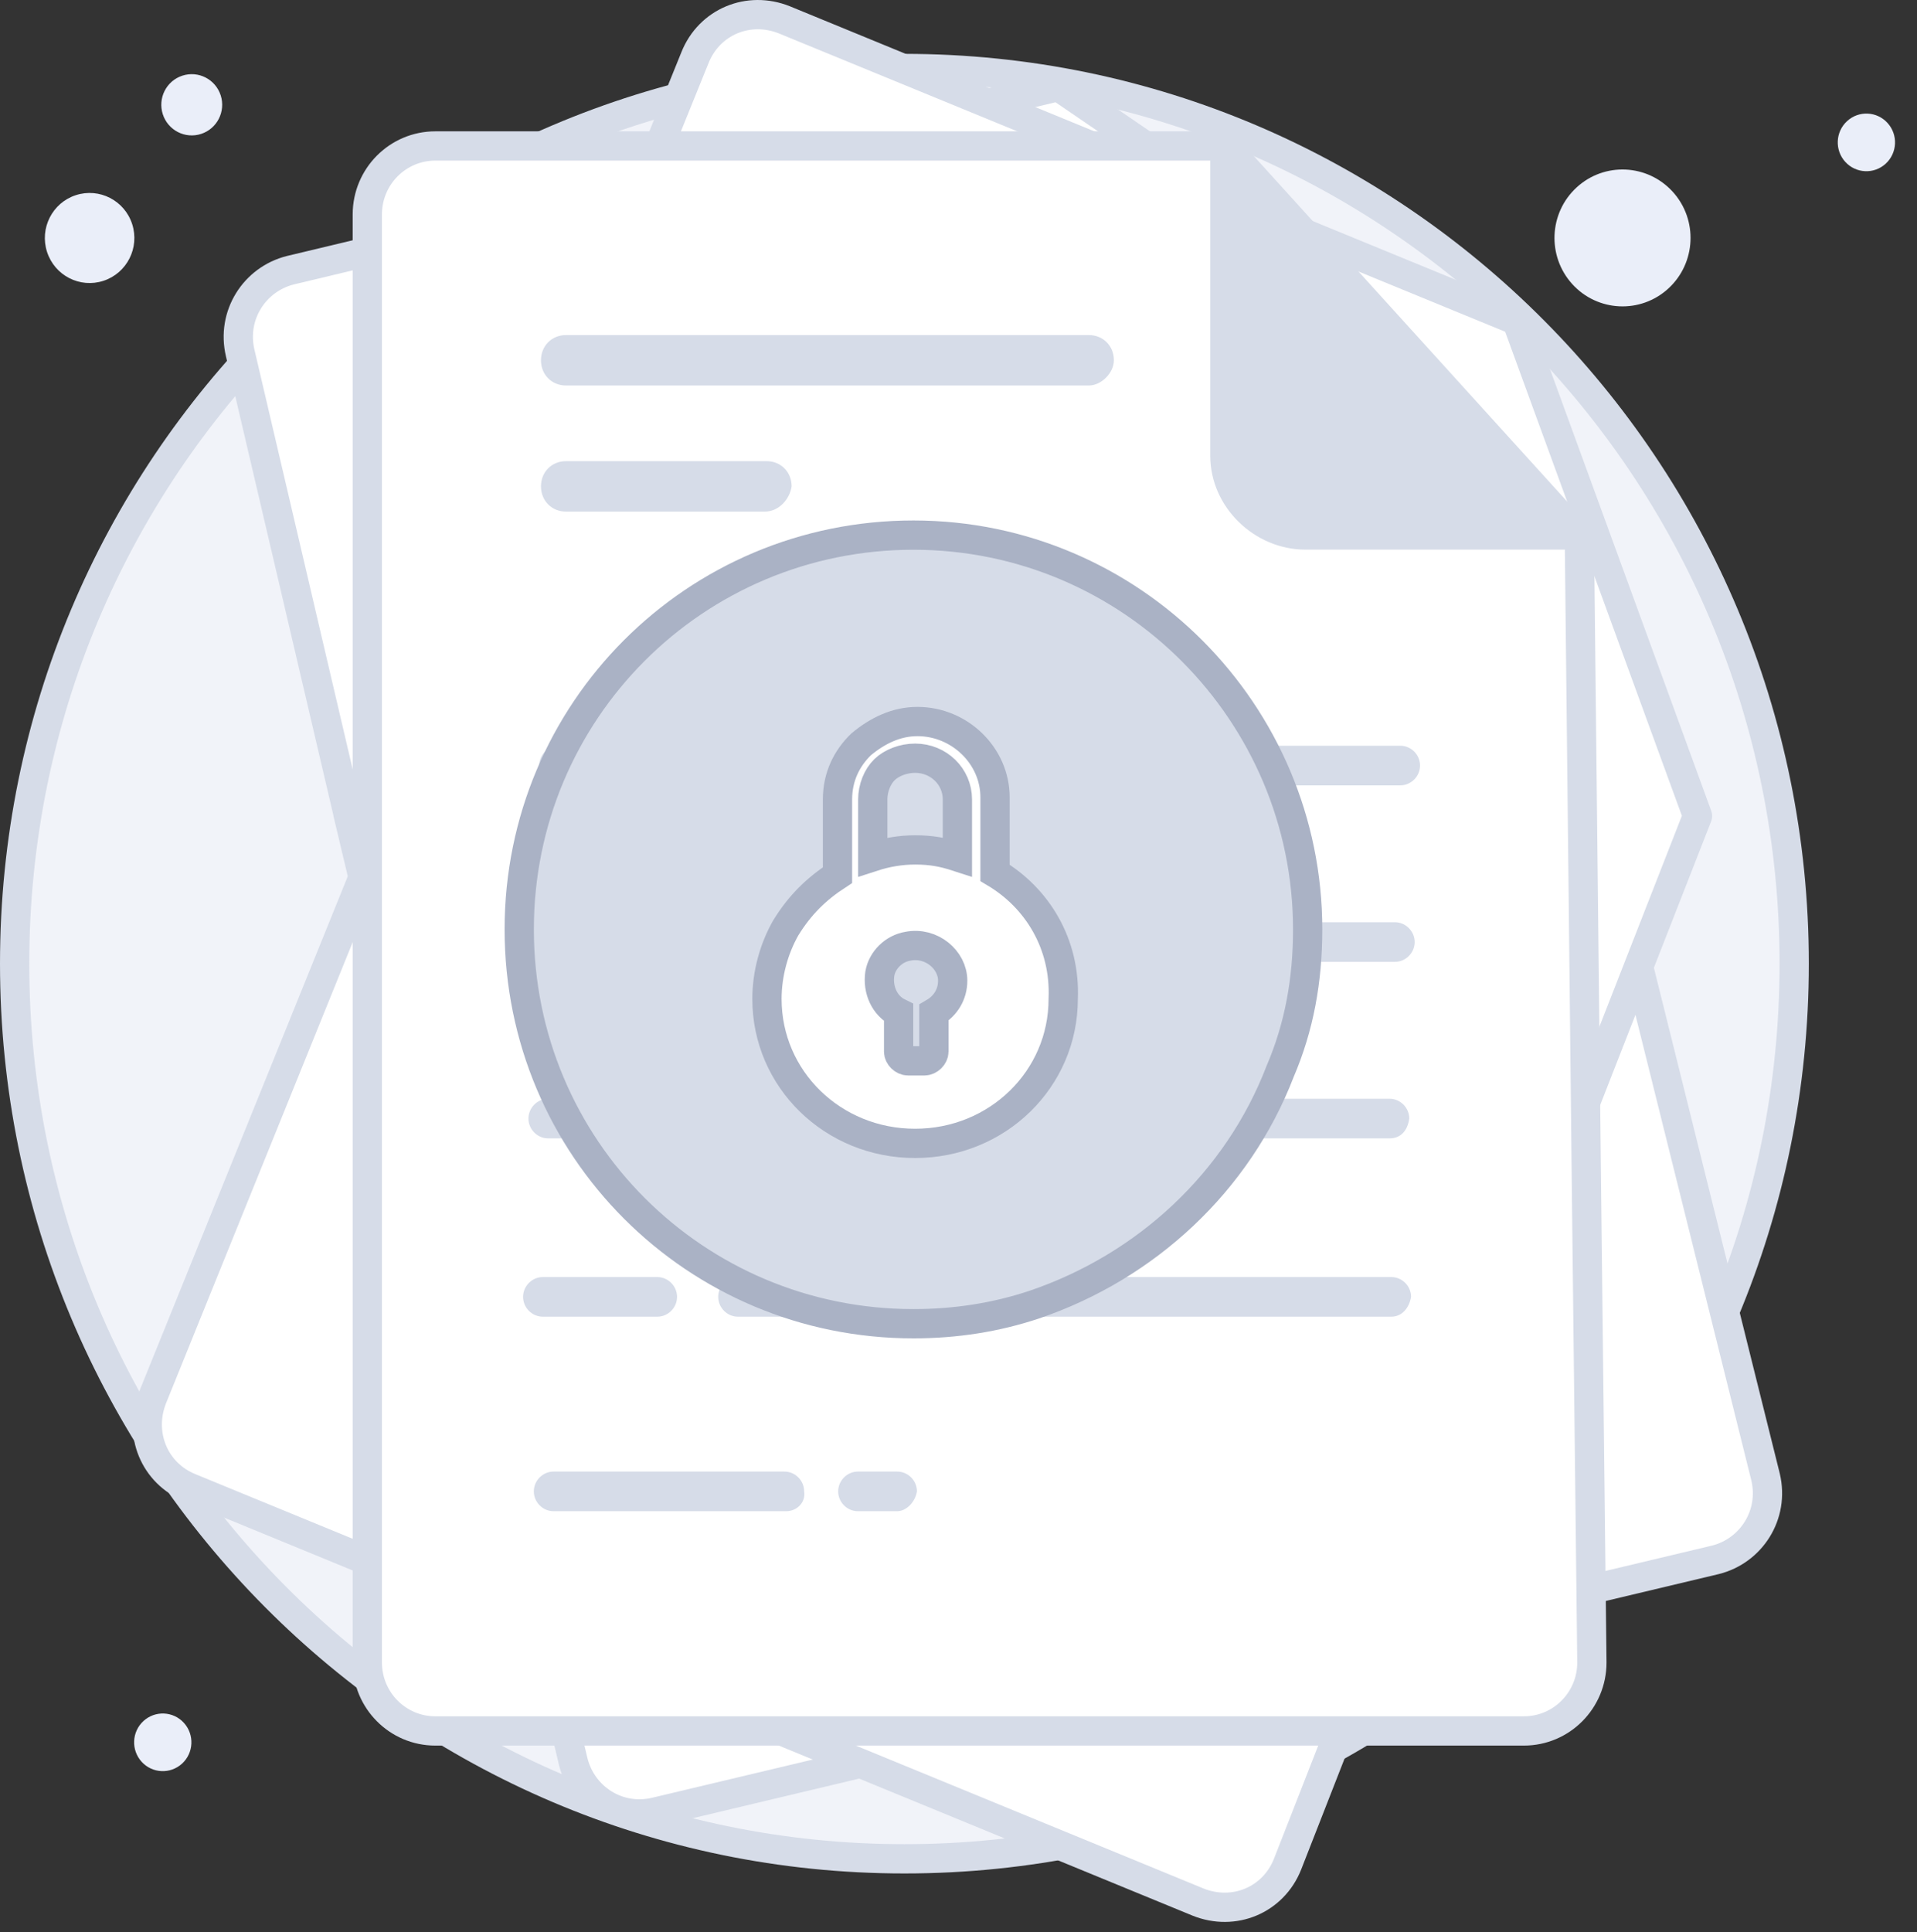<svg width="131" height="132" viewBox="0 0 131 132" fill="none" xmlns="http://www.w3.org/2000/svg">
<rect x="0" y="0" width="131" height="132" fill="#333333" stroke="none"/>
<path d="M7.069 19.186C8.675 18.661 9.554 16.926 9.032 15.31C8.51 13.694 6.785 12.81 5.178 13.335C3.572 13.86 2.693 15.596 3.215 17.212C3.737 18.827 5.463 19.712 7.069 19.186Z" fill="#EAEEF9"/>
<path d="M13.746 9.149C14.838 8.792 15.436 7.612 15.081 6.513C14.726 5.414 13.552 4.813 12.46 5.17C11.367 5.527 10.77 6.707 11.125 7.806C11.48 8.905 12.653 9.506 13.746 9.149Z" fill="#EAEEF9"/>
<path d="M114.012 19.708C115.908 17.966 116.04 15.008 114.308 13.102C112.576 11.196 109.635 11.062 107.74 12.805C105.845 14.547 105.712 17.505 107.444 19.411C109.176 21.317 112.117 21.451 114.012 19.708Z" fill="#EAEEF9"/>
<path d="M128.862 11.183C129.66 10.449 129.716 9.204 128.986 8.401C128.257 7.598 127.019 7.542 126.221 8.276C125.423 9.009 125.367 10.255 126.096 11.057C126.826 11.86 128.064 11.916 128.862 11.183Z" fill="#EAEEF9"/>
<path d="M12.444 120.49C13.242 119.756 13.297 118.511 12.568 117.708C11.839 116.906 10.601 116.85 9.802 117.583C9.004 118.317 8.949 119.562 9.678 120.365C10.407 121.167 11.645 121.223 12.444 120.49Z" fill="#EAEEF9"/>
<path d="M61.804 126.996C95.385 126.996 122.608 99.615 122.608 65.838C122.608 32.062 95.385 4.68 61.804 4.68C28.223 4.68 1 32.062 1 65.838C1 99.615 28.223 126.996 61.804 126.996Z" fill="#F1F3F9" stroke="#D6DCE8" stroke-width="2" stroke-miterlimit="10"/>
<path d="M24.367 58.086L16.415 24.123C15.803 21.539 17.394 19.078 19.841 18.462L72.326 5.911L102.055 26.215L120.651 100.909C121.263 103.493 119.672 105.954 117.225 106.569L44.798 123.797C42.229 124.412 39.782 122.812 39.171 120.351L23.756 55.502" fill="white"/>
<path d="M24.367 58.086L16.415 24.123C15.803 21.539 17.394 19.078 19.841 18.462L72.326 5.911L102.055 26.215L120.651 100.909C121.263 103.493 119.672 105.954 117.225 106.569L44.798 123.797C42.229 124.412 39.782 122.812 39.171 120.351L23.756 55.502" stroke="#D6DCE8" stroke-width="2" stroke-miterlimit="10" stroke-linejoin="round"/>
<path d="M116.002 55.748L87.985 127.365C87.007 129.826 84.315 130.934 81.868 129.95L12.989 101.647C10.542 100.663 9.441 97.955 10.42 95.494L47.49 3.942C48.469 1.481 51.16 0.373 53.607 1.358L103.645 21.908L116.002 55.748Z" fill="white" stroke="#D6DCE8" stroke-width="2" stroke-miterlimit="10" stroke-linejoin="round"/>
<path d="M108.783 113.583C108.783 116.168 106.704 118.26 104.134 118.26H29.75C27.181 118.26 25.101 116.168 25.101 113.583V14.648C25.101 12.064 27.181 9.972 29.75 9.972H83.703L107.927 36.675L108.416 81.466L108.783 113.583Z" fill="white" stroke="#D6DCE8" stroke-width="2" stroke-miterlimit="10" stroke-linejoin="round"/>
<path d="M95.081 89.957H50.426C49.692 89.957 49.08 89.342 49.08 88.603C49.08 87.865 49.692 87.25 50.426 87.25H95.081C95.815 87.25 96.427 87.865 96.427 88.603C96.304 89.342 95.815 89.957 95.081 89.957Z" fill="#D6DCE8"/>
<path d="M44.921 89.957H37.091C36.357 89.957 35.745 89.342 35.745 88.603C35.745 87.865 36.357 87.25 37.091 87.25H44.921C45.655 87.25 46.267 87.865 46.267 88.603C46.267 89.342 45.655 89.957 44.921 89.957Z" fill="#D6DCE8"/>
<path d="M94.959 77.775H75.017C74.283 77.775 73.671 77.159 73.671 76.421C73.671 75.683 74.283 75.067 75.017 75.067H94.959C95.692 75.067 96.304 75.683 96.304 76.421C96.182 77.282 95.692 77.775 94.959 77.775Z" fill="#D6DCE8"/>
<path d="M66.575 77.775H37.458C36.724 77.775 36.112 77.159 36.112 76.421C36.112 75.683 36.724 75.067 37.458 75.067H66.575C67.309 75.067 67.921 75.683 67.921 76.421C67.921 77.282 67.309 77.775 66.575 77.775Z" fill="#D6DCE8"/>
<path d="M95.326 65.715H87.618C86.884 65.715 86.272 65.1 86.272 64.362C86.272 63.623 86.884 63.008 87.618 63.008H95.326C96.06 63.008 96.672 63.623 96.672 64.362C96.672 65.1 96.06 65.715 95.326 65.715Z" fill="#D6DCE8"/>
<path d="M80.4 65.715H37.825C37.091 65.715 36.479 65.1 36.479 64.362C36.479 63.623 37.091 63.008 37.825 63.008H80.4C81.134 63.008 81.746 63.623 81.746 64.362C81.746 65.1 81.134 65.715 80.4 65.715Z" fill="#D6DCE8"/>
<path d="M61.315 103.247H58.623C57.889 103.247 57.277 102.631 57.277 101.893C57.277 101.155 57.889 100.539 58.623 100.539H61.315C62.049 100.539 62.66 101.155 62.66 101.893C62.538 102.631 61.926 103.247 61.315 103.247Z" fill="#D6DCE8"/>
<path d="M53.729 103.247H37.825C37.091 103.247 36.479 102.631 36.479 101.893C36.479 101.155 37.091 100.539 37.825 100.539H53.607C54.341 100.539 54.953 101.155 54.953 101.893C55.075 102.631 54.463 103.247 53.729 103.247Z" fill="#D6DCE8"/>
<path d="M95.693 53.656H68.288C67.554 53.656 66.942 53.041 66.942 52.302C66.942 51.564 67.554 50.949 68.288 50.949H95.693C96.427 50.949 97.039 51.564 97.039 52.302C97.039 53.041 96.427 53.656 95.693 53.656Z" fill="#D6DCE8"/>
<path d="M59.48 53.656H38.192C37.458 53.656 36.846 53.041 36.846 52.302C36.846 51.564 37.458 50.949 38.192 50.949H59.357C60.091 50.949 60.703 51.564 60.703 52.302C60.703 53.041 60.214 53.656 59.48 53.656Z" fill="#D6DCE8"/>
<path d="M74.405 26.338H38.681C37.702 26.338 36.968 25.599 36.968 24.615C36.968 23.631 37.702 22.892 38.681 22.892H74.405C75.384 22.892 76.118 23.631 76.118 24.615C76.118 25.477 75.261 26.338 74.405 26.338Z" fill="#D6DCE8"/>
<path d="M52.261 34.952H38.681C37.702 34.952 36.968 34.213 36.968 33.229C36.968 32.244 37.702 31.506 38.681 31.506H52.383C53.362 31.506 54.096 32.244 54.096 33.229C53.974 34.09 53.24 34.952 52.261 34.952Z" fill="#D6DCE8"/>
<path d="M83.703 9.972V31.137C83.703 34.09 86.272 36.551 89.209 36.551H107.927" fill="#D6DCE8"/>
<path d="M83.703 9.972V31.137C83.703 34.09 86.272 36.551 89.209 36.551H107.927" stroke="#D6DCE8" stroke-width="2" stroke-miterlimit="10" stroke-linejoin="round"/>
<path d="M89.36 63.498C89.36 66.975 88.781 70.161 87.477 73.202C84.581 80.734 78.353 86.527 70.677 89.134C68.07 90.003 65.318 90.438 62.421 90.438C47.503 90.438 35.482 78.416 35.482 63.498C35.482 48.581 47.503 36.559 62.421 36.559C77.339 36.559 89.36 48.725 89.36 63.498Z" fill="#D6DCE8" stroke="#AAB2C5" stroke-width="2" stroke-miterlimit="10"/>
<path d="M67.996 59.633V54.464C67.996 51.645 65.585 49.295 62.694 49.295C61.248 49.295 59.962 49.922 58.838 50.861C57.874 51.801 57.231 53.054 57.231 54.621V59.79C55.785 60.73 54.66 61.826 53.696 63.393C52.893 64.802 52.411 66.525 52.411 68.248C52.411 73.731 56.91 78.117 62.533 78.117C68.156 78.117 72.655 73.731 72.655 68.248C72.815 64.489 70.887 61.356 67.996 59.633ZM63.818 69.188V71.851C63.818 72.164 63.497 72.478 63.176 72.478H62.051C61.73 72.478 61.408 72.164 61.408 71.851V70.128V69.188C60.444 68.718 59.962 67.622 60.123 66.525C60.284 65.585 61.087 64.802 62.051 64.646C63.658 64.332 65.103 65.586 65.103 66.995C65.103 67.935 64.621 68.718 63.818 69.188ZM65.425 58.537C64.461 58.224 63.658 58.067 62.533 58.067C61.569 58.067 60.605 58.224 59.641 58.537V54.621C59.641 53.838 59.962 53.054 60.444 52.585C60.926 52.115 61.73 51.801 62.533 51.801C64.139 51.801 65.425 53.054 65.425 54.621V58.537Z" fill="white" stroke="#AAB2C5" stroke-width="2" stroke-miterlimit="10"/>
</svg>
